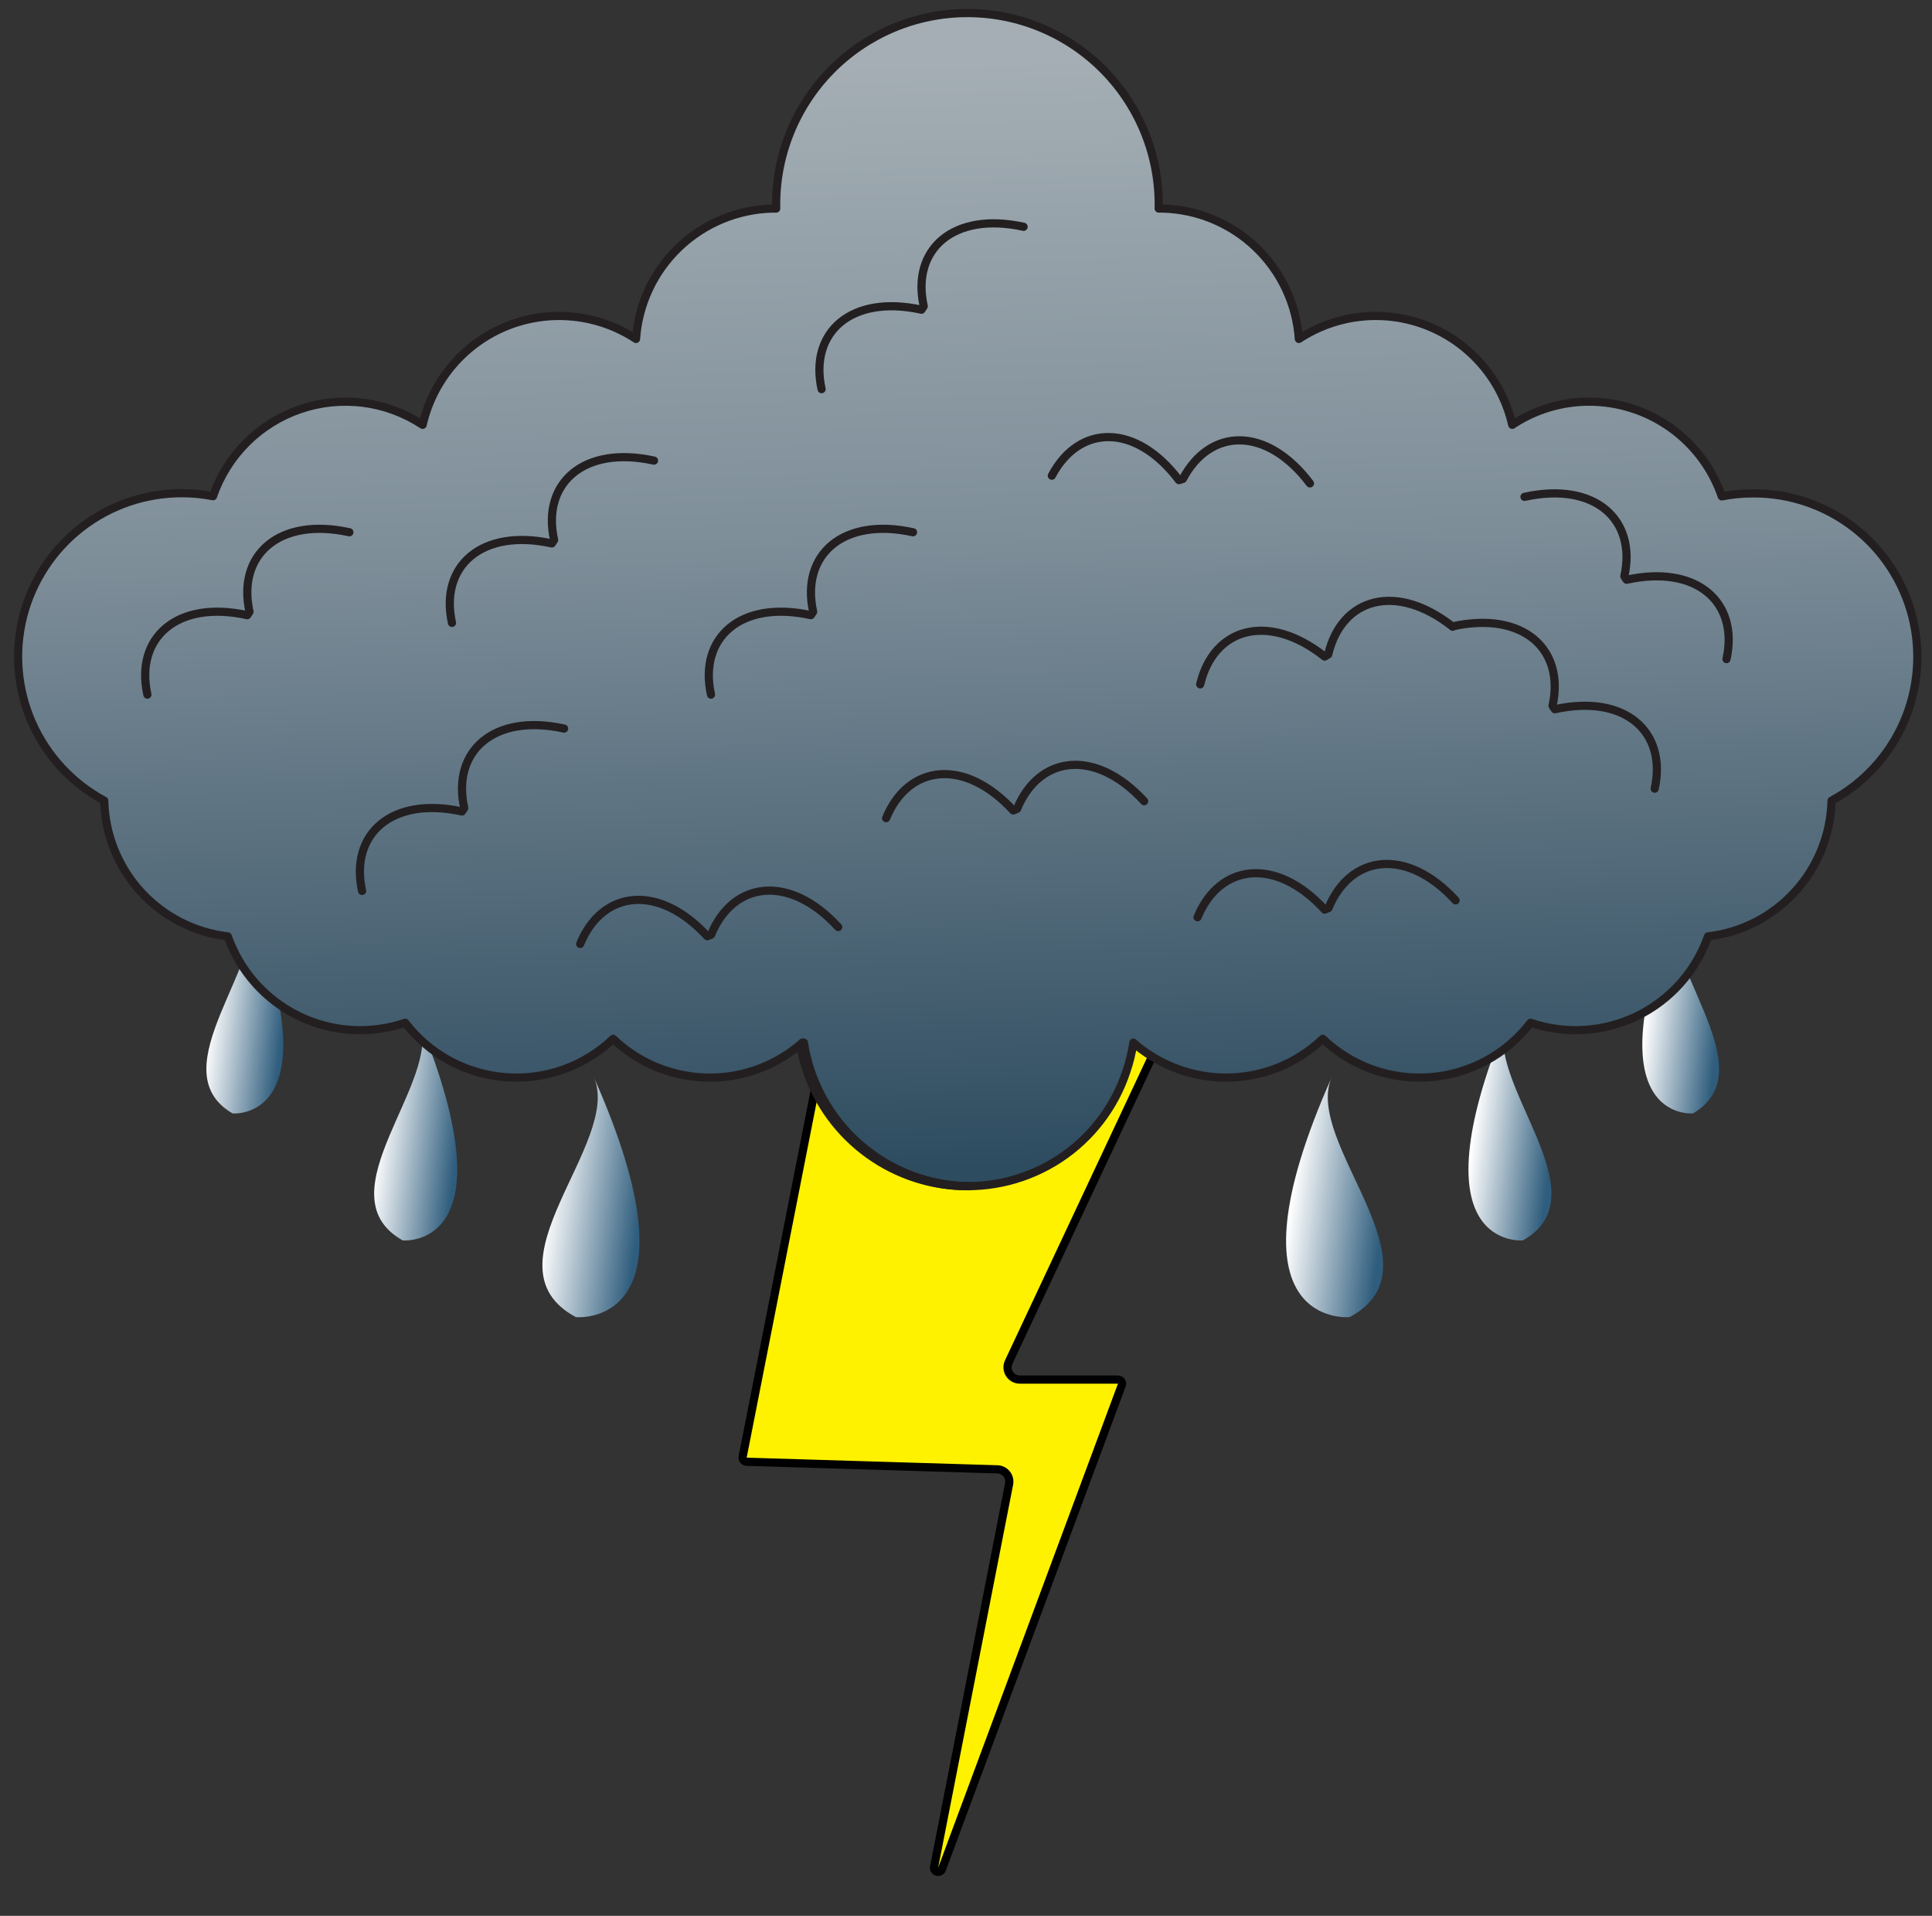 <svg width="118" height="117" viewBox="0 0 118 117" fill="none" xmlns="http://www.w3.org/2000/svg">
<rect x="0" y="0" width="118" height="117" fill="#333333" stroke="none"/>
<path d="M50.914 60.738C50.937 60.624 51.034 60.54 51.15 60.536L72.19 59.779C72.377 59.773 72.505 59.966 72.426 60.135L61.608 83.181C61.375 83.679 61.738 84.25 62.287 84.25H68.281C68.455 84.25 68.576 84.424 68.515 84.587L57.532 114.151C57.425 114.439 56.993 114.318 57.052 114.016L61.632 90.626C61.721 90.172 61.382 89.746 60.919 89.732L45.597 89.268C45.443 89.263 45.329 89.121 45.359 88.97L50.914 60.738Z" fill="#FFF200" stroke="black" stroke-width="0.5"/>
<path d="M36.266 65.777C43.127 81.205 35.176 80.437 35.176 80.437C29.334 77.309 38.037 69.777 36.266 65.777Z" fill="url(#paint0_linear_66_1273)"/>
<path d="M15.193 55.183C20.457 68.595 14.201 67.995 14.201 67.995C9.601 65.303 16.549 58.638 15.193 55.183Z" fill="url(#paint1_linear_66_1273)"/>
<path d="M25.607 62.36C31.356 76.399 24.593 75.75 24.593 75.75C19.601 72.933 27.089 66.001 25.607 62.36Z" fill="url(#paint2_linear_66_1273)"/>
<path d="M81.34 65.777C74.479 81.205 82.43 80.437 82.43 80.437C88.272 77.309 79.569 69.777 81.34 65.777Z" fill="url(#paint3_linear_66_1273)"/>
<path d="M102.419 55.183C97.149 68.595 103.406 67.995 103.406 67.995C107.989 65.303 101.057 58.638 102.419 55.183Z" fill="url(#paint4_linear_66_1273)"/>
<path d="M92.005 62.36C86.256 76.399 93.019 75.75 93.019 75.75C98.005 72.933 90.517 66.001 92.005 62.36Z" fill="url(#paint5_linear_66_1273)"/>
<path d="M59.105 71.75H58.98C56.845 71.749 54.764 71.076 53.032 69.827C51.3 68.578 50.005 66.817 49.329 64.791C49.163 64.31 49.039 63.816 48.958 63.314C49.029 63.254 49.1 63.194 49.165 63.129C49.532 65.51 50.733 67.685 52.553 69.264C54.374 70.843 56.696 71.724 59.105 71.75Z" stroke="#231F20" stroke-width="0.5" stroke-linecap="round" stroke-linejoin="round"/>
<path d="M40.168 28.202C35.95 27.276 33.416 29.554 34.173 32.965L34.037 33.172C29.825 32.246 27.291 34.529 28.043 37.941" stroke="#231F20" stroke-width="0.5" stroke-linecap="round" stroke-linejoin="round"/>
<path d="M21.885 32.502C17.667 31.575 15.133 33.859 15.89 37.27L15.754 37.477C11.541 36.551 9.007 38.829 9.759 42.246" stroke="#231F20" stroke-width="0.5" stroke-linecap="round" stroke-linejoin="round"/>
<path d="M34.773 44.284C30.555 43.358 28.021 45.641 28.778 49.052L28.642 49.26C24.43 48.333 21.895 50.611 22.648 54.028" stroke="#231F20" stroke-width="0.5" stroke-linecap="round" stroke-linejoin="round"/>
<path d="M55.716 32.502C51.503 31.575 48.969 33.859 49.721 37.27L49.585 37.477C45.367 36.551 42.838 38.829 43.59 42.246" stroke="#231F20" stroke-width="0.5" stroke-linecap="round" stroke-linejoin="round"/>
<path d="M69.591 48.644C66.67 45.467 63.291 45.875 61.961 49.107L61.732 49.2C58.811 46.022 55.432 46.431 54.103 49.663" stroke="#231F20" stroke-width="0.5" stroke-linecap="round" stroke-linejoin="round"/>
<path d="M51.225 56.197C48.31 53.014 44.926 53.423 43.596 56.655L43.367 56.747C40.446 53.57 37.062 53.979 35.737 57.21" stroke="#231F20" stroke-width="0.5" stroke-linecap="round" stroke-linejoin="round"/>
<path d="M88.283 54.595C85.367 51.412 81.983 51.826 80.653 55.058L80.424 55.151C77.509 51.968 74.125 52.382 72.795 55.608" stroke="#231F20" stroke-width="0.5" stroke-linecap="round" stroke-linejoin="round"/>
<path d="M88.108 38.169C84.719 35.494 81.444 36.431 80.637 39.837L80.424 39.962C77.04 37.287 73.765 38.224 72.953 41.63" stroke="#231F20" stroke-width="0.5" stroke-linecap="round" stroke-linejoin="round"/>
<path d="M79.542 29.57C76.937 26.126 73.547 26.213 71.912 29.303L71.678 29.374C69.073 25.93 65.683 26.017 64.048 29.107" stroke="#231F20" stroke-width="0.5" stroke-linecap="round" stroke-linejoin="round"/>
<path d="M62.353 14.169C58.136 13.243 55.601 15.526 56.359 18.938L56.223 19.145C52.01 18.218 49.476 20.496 50.228 23.913" stroke="#231F20" stroke-width="0.5" stroke-linecap="round" stroke-linejoin="round"/>
<path d="M92.419 30.377C96.632 29.45 99.166 31.728 98.414 35.145L98.55 35.352C102.768 34.426 105.297 36.703 104.544 40.115" stroke="#231F20" stroke-width="0.5" stroke-linecap="round" stroke-linejoin="round"/>
<path d="M88.108 38.148C92.321 37.221 94.855 39.505 94.103 42.916L94.239 43.123C98.457 42.197 100.986 44.475 100.234 47.892" stroke="#231F20" stroke-width="0.5" stroke-linecap="round" stroke-linejoin="round"/>
<path d="M107.063 30.131C106.424 30.13 105.787 30.191 105.161 30.314C104.582 28.628 103.492 27.164 102.041 26.127C100.591 25.09 98.853 24.532 97.07 24.53C95.395 24.525 93.757 25.017 92.362 25.945C92.055 24.599 91.427 23.347 90.531 22.297C89.636 21.247 88.499 20.429 87.219 19.913C85.938 19.398 84.552 19.2 83.178 19.337C81.805 19.474 80.485 19.941 79.331 20.699C79.183 18.575 78.249 16.582 76.71 15.11C75.173 13.638 73.141 12.791 71.013 12.736H70.769C70.803 11.18 70.526 9.634 69.954 8.187C69.382 6.74 68.527 5.422 67.439 4.31C66.351 3.198 65.052 2.314 63.618 1.711C62.184 1.108 60.644 0.797 59.088 0.797C57.532 0.797 55.992 1.108 54.558 1.711C53.124 2.314 51.825 3.198 50.737 4.31C49.649 5.422 48.794 6.74 48.222 8.187C47.65 9.634 47.373 11.18 47.407 12.736H47.163C45.035 12.791 43.003 13.638 41.465 15.11C39.928 16.582 38.993 18.575 38.845 20.699C37.691 19.941 36.371 19.474 34.998 19.337C33.624 19.2 32.238 19.398 30.957 19.913C29.677 20.429 28.54 21.247 27.645 22.297C26.749 23.347 26.121 24.599 25.814 25.945C24.724 25.226 23.485 24.765 22.19 24.599C20.895 24.433 19.579 24.565 18.344 24.986C17.108 25.407 15.985 26.105 15.06 27.026C14.136 27.948 13.434 29.069 13.01 30.303C12.385 30.18 11.75 30.119 11.113 30.12C8.887 30.114 6.723 30.852 4.965 32.218C3.207 33.583 1.956 35.497 1.41 37.655C0.864 39.813 1.056 42.092 1.954 44.129C2.852 46.165 4.405 47.843 6.367 48.896C6.415 50.955 7.206 52.928 8.592 54.451C9.979 55.974 11.868 56.945 13.914 57.186C14.662 59.315 16.219 61.063 18.248 62.05C20.276 63.037 22.613 63.185 24.749 62.46C25.48 63.413 26.404 64.202 27.46 64.775C28.517 65.347 29.681 65.691 30.879 65.784C32.077 65.876 33.281 65.716 34.413 65.312C35.545 64.909 36.579 64.271 37.448 63.441C38.961 64.887 40.951 65.727 43.041 65.804C45.132 65.881 47.179 65.188 48.793 63.857C48.865 63.796 48.938 63.735 49.004 63.669C49.328 65.946 50.411 68.047 52.079 69.632C53.746 71.216 55.901 72.19 58.192 72.396C60.483 72.602 62.776 72.028 64.7 70.767C66.624 69.506 68.065 67.632 68.789 65.449C68.989 64.872 69.133 64.278 69.222 63.674L69.438 63.863C70.974 65.117 72.895 65.805 74.878 65.809C77.08 65.81 79.197 64.962 80.789 63.441C81.658 64.271 82.691 64.908 83.823 65.312C84.954 65.716 86.157 65.876 87.355 65.784C88.552 65.691 89.717 65.347 90.773 64.775C91.828 64.202 92.752 63.413 93.482 62.46C95.619 63.185 97.955 63.037 99.984 62.05C102.013 61.063 103.57 59.315 104.318 57.186C106.363 56.945 108.253 55.974 109.639 54.451C111.026 52.928 111.816 50.955 111.865 48.896C113.824 47.839 115.374 46.156 116.267 44.117C117.16 42.077 117.346 39.798 116.795 37.641C116.243 35.483 114.986 33.572 113.224 32.212C111.461 30.851 109.295 30.119 107.068 30.131H107.063Z" fill="url(#paint6_linear_66_1273)" stroke="#231F20" stroke-width="0.5" stroke-linecap="round" stroke-linejoin="round"/>
<path d="M59.213 72.441H59.085C56.912 72.44 54.795 71.756 53.033 70.485C51.27 69.214 49.952 67.421 49.265 65.36C49.096 64.871 48.97 64.368 48.888 63.857C48.96 63.796 49.032 63.735 49.098 63.669C49.471 66.092 50.693 68.305 52.545 69.911C54.398 71.518 56.761 72.415 59.213 72.441Z" stroke="#231F20" stroke-width="0.5" stroke-linecap="round" stroke-linejoin="round"/>
<path d="M39.943 28.129C35.651 27.187 33.072 29.505 33.843 32.976L33.705 33.187C29.418 32.244 26.84 34.567 27.605 38.039" stroke="#231F20" stroke-width="0.5" stroke-linecap="round" stroke-linejoin="round"/>
<path d="M21.339 32.505C17.047 31.562 14.468 33.885 15.239 37.357L15.101 37.567C10.814 36.625 8.235 38.943 9.001 42.419" stroke="#231F20" stroke-width="0.5" stroke-linecap="round" stroke-linejoin="round"/>
<path d="M34.453 44.493C30.161 43.551 27.583 45.874 28.354 49.345L28.215 49.556C23.928 48.613 21.35 50.931 22.115 54.408" stroke="#231F20" stroke-width="0.5" stroke-linecap="round" stroke-linejoin="round"/>
<path d="M55.764 32.505C51.477 31.562 48.899 33.885 49.664 37.357L49.525 37.567C45.233 36.625 42.66 38.943 43.425 42.419" stroke="#231F20" stroke-width="0.5" stroke-linecap="round" stroke-linejoin="round"/>
<path d="M69.882 48.929C66.91 45.697 63.471 46.112 62.118 49.401L61.886 49.495C58.913 46.262 55.475 46.678 54.122 49.966" stroke="#231F20" stroke-width="0.5" stroke-linecap="round" stroke-linejoin="round"/>
<path d="M51.194 56.615C48.228 53.377 44.784 53.793 43.431 57.081L43.198 57.175C40.226 53.942 36.782 54.358 35.435 57.647" stroke="#231F20" stroke-width="0.5" stroke-linecap="round" stroke-linejoin="round"/>
<path d="M88.902 54.985C85.935 51.746 82.492 52.168 81.139 55.456L80.906 55.55C77.939 52.312 74.495 52.733 73.142 56.016" stroke="#231F20" stroke-width="0.5" stroke-linecap="round" stroke-linejoin="round"/>
<path d="M88.725 38.272C85.275 35.549 81.943 36.503 81.122 39.968L80.906 40.096C77.462 37.373 74.129 38.327 73.303 41.793" stroke="#231F20" stroke-width="0.5" stroke-linecap="round" stroke-linejoin="round"/>
<path d="M80.007 29.521C77.357 26.017 73.908 26.105 72.244 29.249L72.006 29.322C69.355 25.817 65.906 25.906 64.242 29.05" stroke="#231F20" stroke-width="0.5" stroke-linecap="round" stroke-linejoin="round"/>
<path d="M62.518 13.85C58.226 12.908 55.647 15.231 56.418 18.702L56.279 18.913C51.993 17.971 49.414 20.288 50.18 23.765" stroke="#231F20" stroke-width="0.5" stroke-linecap="round" stroke-linejoin="round"/>
<path d="M93.111 30.342C97.397 29.399 99.976 31.717 99.21 35.194L99.349 35.405C103.641 34.462 106.214 36.78 105.449 40.251" stroke="#231F20" stroke-width="0.5" stroke-linecap="round" stroke-linejoin="round"/>
<path d="M88.725 38.249C93.011 37.307 95.59 39.63 94.824 43.101L94.963 43.312C99.255 42.369 101.828 44.687 101.063 48.164" stroke="#231F20" stroke-width="0.5" stroke-linecap="round" stroke-linejoin="round"/>
<defs>
<linearGradient id="paint0_linear_66_1273" x1="33.321" y1="73.302" x2="39.075" y2="74.045" gradientUnits="userSpaceOnUse">
<stop offset="0.02" stop-color="white"/>
<stop offset="1" stop-color="#2F5D7D"/>
</linearGradient>
<linearGradient id="paint1_linear_66_1273" x1="12.758" y1="61.759" x2="17.328" y2="62.294" gradientUnits="userSpaceOnUse">
<stop offset="0.02" stop-color="white"/>
<stop offset="1" stop-color="#2F5D7D"/>
</linearGradient>
<linearGradient id="paint2_linear_66_1273" x1="23.017" y1="69.233" x2="27.949" y2="69.829" gradientUnits="userSpaceOnUse">
<stop offset="0.02" stop-color="white"/>
<stop offset="1" stop-color="#2F5D7D"/>
</linearGradient>
<linearGradient id="paint3_linear_66_1273" x1="78.742" y1="73.302" x2="84.495" y2="74.045" gradientUnits="userSpaceOnUse">
<stop offset="0.02" stop-color="white"/>
<stop offset="1" stop-color="#2F5D7D"/>
</linearGradient>
<linearGradient id="paint4_linear_66_1273" x1="100.46" y1="61.759" x2="105.022" y2="62.292" gradientUnits="userSpaceOnUse">
<stop offset="0.02" stop-color="white"/>
<stop offset="1" stop-color="#2F5D7D"/>
</linearGradient>
<linearGradient id="paint5_linear_66_1273" x1="89.852" y1="69.233" x2="94.781" y2="69.829" gradientUnits="userSpaceOnUse">
<stop offset="0.02" stop-color="white"/>
<stop offset="1" stop-color="#2F5D7D"/>
</linearGradient>
<linearGradient id="paint6_linear_66_1273" x1="57.987" y1="1.401" x2="60.067" y2="73.046" gradientUnits="userSpaceOnUse">
<stop offset="0.033" stop-color="#A4AEB4"/>
<stop offset="0.439" stop-color="#7E8E99"/>
<stop offset="0.975" stop-color="#2E4C60"/>
</linearGradient>
</defs>
</svg>
